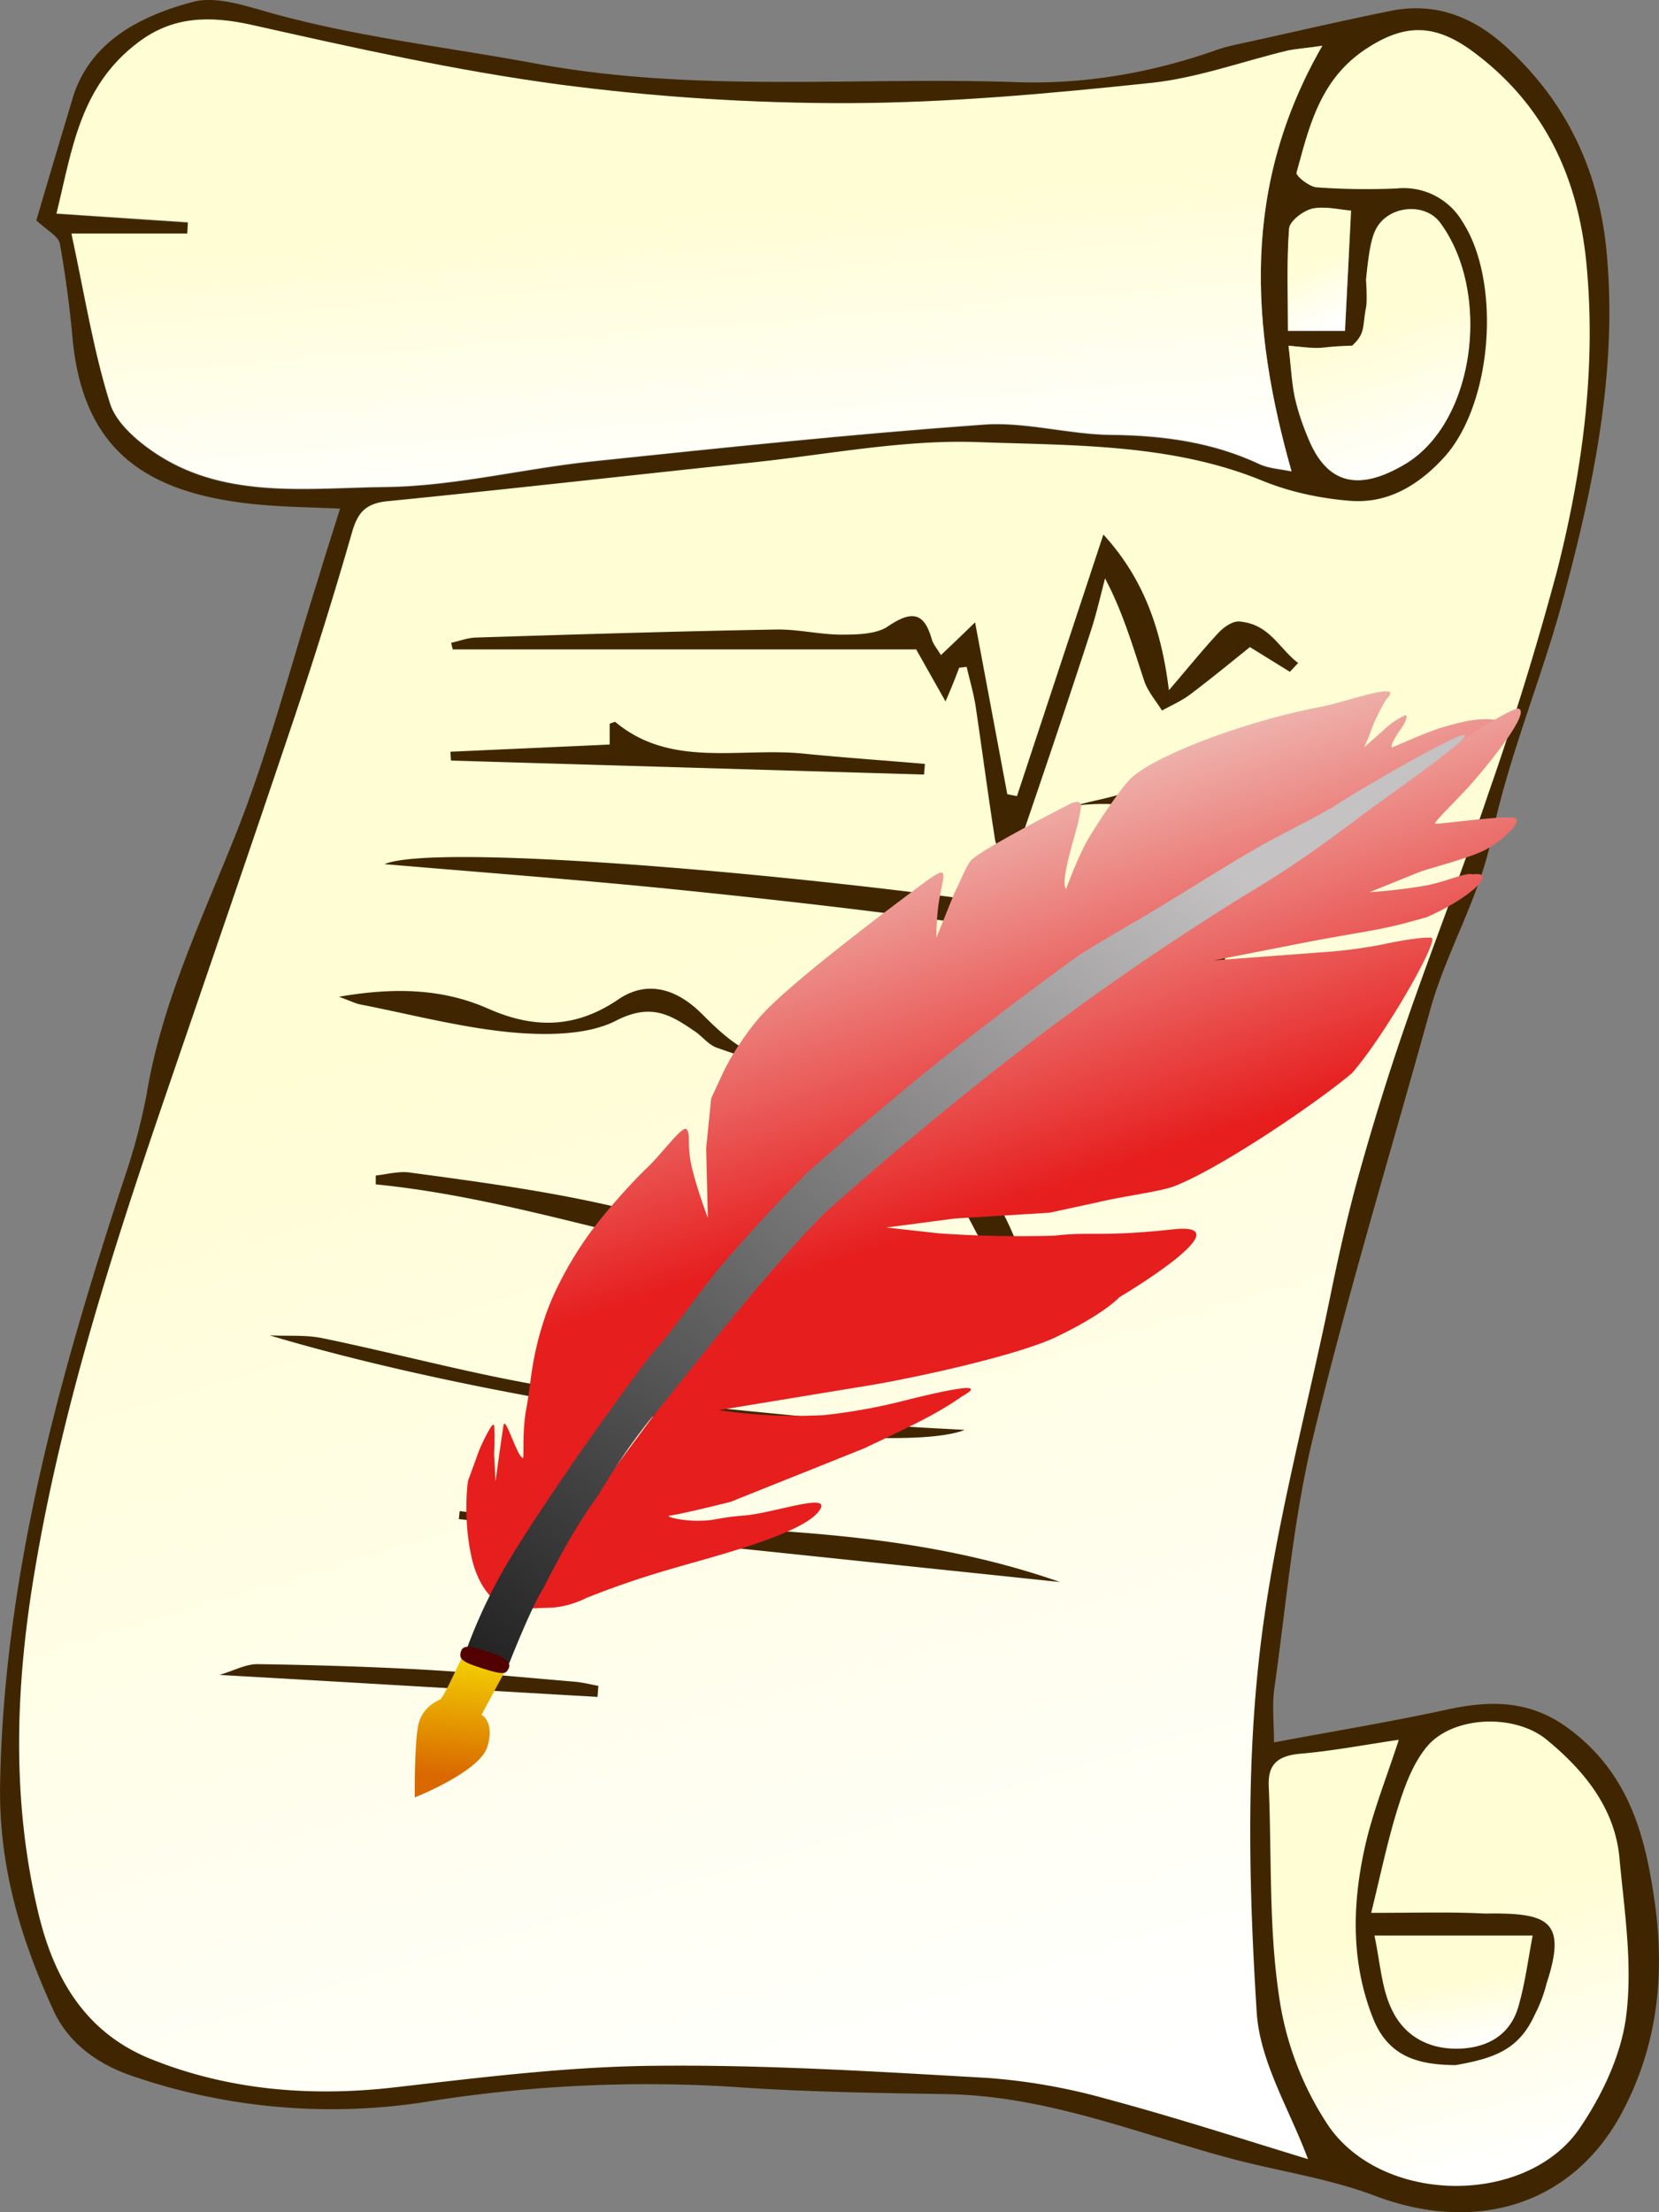 <svg width="12" height="16" fill="none" xmlns="http://www.w3.org/2000/svg"><rect width="100%" height="100%" fill="#808080" stroke="none"/><g clip-path="url(#clip0_28_13)"><path fill-rule="evenodd" clip-rule="evenodd" d="M2.46 3.679c-.21-.01-.402-.012-.594-.03-.8-.076-1.26-.382-1.34-1.189a8.08 8.08 0 00-.093-.697c-.01-.055-.097-.1-.17-.169.08-.275.17-.574.259-.872.119-.412.48-.605.88-.71.177-.045.41.043.61.096.611.165 1.243.236 1.865.352 1.159.214 2.314.094 3.468.134.501.018.988-.068 1.456-.233.085-.03.178-.046.267-.066.33-.073.662-.15.995-.217.327-.065.598.05.824.254.46.416.686.93.736 1.512.075.847-.096 1.67-.316 2.486-.156.58-.396 1.142-.517 1.726-.091.443-.331.83-.448 1.258-.283 1.023-.594 2.043-.842 3.072-.146.6-.196 1.22-.283 1.831-.016.118-.002.24-.002.385.436-.082.854-.15 1.264-.24.31-.066.587-.062.854.13.462.334.573.808.64 1.293.068.513.014 1.016-.24 1.493-.352.662-1.046.885-1.791.602-.333-.126-.703-.178-1.052-.272-.672-.181-1.32-.449-2.04-.462-.512-.009-1.025-.015-1.536-.052a10.082 10.082 0 00-2.259.112 4.438 4.438 0 01-2.083-.186c-.253-.083-.473-.235-.584-.477-.244-.53-.4-1.058-.387-1.654.03-1.504.428-2.936.896-4.361a4.48 4.48 0 00.164-.616c.11-.667.407-1.279.656-1.908.232-.59.39-1.203.581-1.807.05-.166.103-.332.162-.518zM9.564.332c-.099.015-.173.02-.244.036-.333.079-.658.2-.997.236C7.6.68 6.87.746 6.144.748c-.7.003-1.407-.043-2.1-.135-.746-.1-1.483-.264-2.218-.43C1.515.115 1.248.124 1 .31.578.628.522 1.08.408 1.547l.951.064a1.106 1.106 0 00-.004.082H.517c.095.44.158.843.28 1.229.046.146.21.284.356.377.497.314 1.085.232 1.634.226.498-.006.993-.132 1.494-.185.943-.1 1.885-.198 2.83-.266.305-.023.616.07.925.074.377.004.735.053 1.072.21.069.032.153.037.234.054-.299-1.055-.361-2.065.222-3.079zM9.32 2.5c.02.171.024.277.046.38.02.097.055.193.093.285.138.337.366.39.7.191.512-.301.629-1.243.257-1.746-.113-.154-.387-.123-.47.057-.049.104-.045.229-.067.36.123.005.218-.012.283.019.068.034.16.125.15.175-.03.143-.104.278-.142.369l-.85-.09zm-.004-.107h.414c.014-.295.028-.578.044-.87-.085-.006-.19-.034-.28-.014-.07.015-.164.091-.168.144-.02.24-.01.482-.01.74z" fill="#402600"/><path fill-rule="evenodd" clip-rule="evenodd" d="M9.942 13.999h1.144c-.032.168-.054.345-.103.514-.05.175-.183.284-.391.302-.25.02-.434-.088-.525-.281-.075-.156-.083-.336-.125-.535z" fill="url(#paint0_linear_28_13)"/><path fill-rule="evenodd" clip-rule="evenodd" d="M9.316 2.393c0-.258-.01-.5.008-.74.004-.053.1-.127.167-.144.091-.02.196.008.281.014-.014.294-.028.576-.044.87h-.412z" fill="url(#paint1_linear_28_13)"/><path fill-rule="evenodd" clip-rule="evenodd" d="M9.32 2.5c.299.032.181.008.46 0 .099-.09.073-.135.101-.277.01-.05 0-.194 0-.194s.018-.257.067-.36c.082-.18.355-.212.47-.057.372.504.253 1.444-.256 1.746-.335.199-.566.145-.7-.192a1.78 1.78 0 01-.094-.284c-.024-.105-.028-.212-.048-.382z" fill="url(#paint2_linear_28_13)"/><path fill-rule="evenodd" clip-rule="evenodd" d="M9.918 13.835c.064-.257.115-.508.191-.753.049-.156.107-.322.212-.449.186-.223.634-.242.867-.05.28.23.494.502.526.856.035.376.095.758.05 1.13-.033.283-.17.577-.338.824-.382.56-1.42.557-1.817-.018a2.268 2.268 0 01-.36-.956c-.072-.494-.05-1.001-.072-1.503-.006-.149.058-.217.228-.232.232-.02.462-.064.713-.101-.081.25-.174.484-.233.723-.105.436-.12.879.05 1.3.114.276.333.328.594.33.291-.051.46-.117.573-.366a1.04 1.04 0 00.085-.225c.15-.458.01-.512-.446-.505-.248-.013-.498-.005-.823-.005z" fill="url(#paint3_linear_28_13)"/><path fill-rule="evenodd" clip-rule="evenodd" d="M9.564.332c-.583 1.014-.52 2.024-.222 3.076-.08-.017-.165-.02-.234-.053-.337-.158-.695-.208-1.072-.211-.309-.003-.622-.097-.925-.074-.945.068-1.887.168-2.83.266-.499.052-.996.18-1.494.185-.55.006-1.137.088-1.634-.226-.147-.093-.31-.23-.357-.377-.121-.386-.184-.789-.279-1.229h.838c.002-.027.004-.055.004-.082l-.95-.063C.523 1.078.577.624 1 .306c.248-.188.513-.195.826-.125.735.165 1.472.33 2.219.43.692.091 1.399.137 2.1.135C6.87.743 7.6.676 8.322.6c.337-.035.664-.156.997-.236.07-.013.145-.018.244-.033z" fill="url(#paint4_linear_28_13)"/><path fill-rule="evenodd" clip-rule="evenodd" d="M9.461 15.616c-.456-.139-.949-.299-1.451-.434a4.385 4.385 0 00-.862-.153c-.806-.046-1.614-.097-2.42-.088-.625.006-1.253.085-1.875.156-.615.071-1.215.018-1.774-.21-.48-.199-.695-.603-.802-1.052-.196-.821-.165-1.646-.026-2.472.192-1.147.543-2.257.92-3.363.32-.936.643-1.872.958-2.81.149-.444.288-.89.417-1.339.039-.135.091-.21.257-.226.876-.087 1.752-.187 2.629-.279.54-.056 1.086-.166 1.625-.149.696.026 1.413.008 2.077.281.196.08.416.127.63.144.279.023.499-.118.672-.304.362-.384.426-1.28.142-1.715a.493.493 0 00-.475-.24 5.027 5.027 0 01-.58-.008c-.054-.005-.15-.082-.145-.106.091-.331.168-.674.501-.894.275-.182.49-.186.76.007.546.397.779.94.837 1.554.07.743-.028 1.478-.21 2.2a22.35 22.35 0 01-.503 1.631c-.185.553-.401 1.097-.591 1.648-.123.354-.234.712-.335 1.072-.087.309-.156.62-.22.934-.18.873-.42 1.742-.513 2.622-.09.836-.067 1.688-.014 2.529.022.362.242.713.371 1.064zM6.938 4.829l.054-.006c.022.095.05.189.065.285.048.323.09.645.141.968.006.043.05.083.079.123.034-.034.087-.062.099-.101.173-.507.345-1.013.51-1.522.043-.129.073-.261.107-.393.13.245.202.497.285.746.026.074.083.14.127.21.069-.038.142-.07.202-.115.15-.113.295-.232.434-.344l.289.179.06-.064c-.139-.104-.205-.281-.425-.3-.047-.005-.113.041-.15.08-.125.135-.24.278-.36.417-.054-.436-.18-.805-.474-1.126l-.625 1.892-.07-.014-.233-1.243c-.11.107-.174.168-.247.237-.028-.047-.056-.078-.066-.114-.053-.186-.136-.217-.317-.094-.083.057-.222.06-.335.06-.158 0-.317-.04-.475-.037-.723.013-1.443.035-2.166.058-.063.001-.123.025-.184.038l.012.048h3.352l.212.376a4.32 4.32 0 00.099-.244zM6.8 7.537l.683.458c.143.096.246.089.284-.091.008-.04.029-.079.047-.132l.492.258a.382.382 0 00.04-.064.925.925 0 00-.573-.303c-.046-.006-.117.13-.218.248l-.989-.88.133.83-.07.018a99.151 99.151 0 01-.434-.767l-.08.02v.582c-.1-.039-.19-.106-.247-.088-.37.116-.58-.083-.794-.296-.196-.194-.408-.234-.601-.102-.303.206-.602.217-.94.068-.32-.142-.665-.159-1.081-.087.094.035.123.05.155.056.365.071.729.168 1.098.202.249.022.547.02.751-.085.26-.133.4-.038.574.08.052.036.095.094.153.115.358.125.717.24 1.082.361l.03-.32.061-.014c.226.419.454.835.677 1.255.062.118.109.24.343.197-.168-.52-.638-.935-.576-1.52zm2.052-.56c.006-.029.012-.059.02-.087-.25-.29-5.558-.866-6.091-.64.71.06 1.383.111 2.053.178.676.068 1.35.144 2.023.235.668.092 1.33.208 1.995.313zm-1.874 3.365c-.18-.011-.361-.017-.541-.035-.781-.082-1.569-.143-2.344-.257-.594-.088-1.175-.251-1.763-.372-.123-.025-.254-.013-.38-.02 1.719.515 4.499.894 5.028.684zm-3.653.587l-.006.058 4.348.455c-1.445-.505-2.917-.333-4.342-.513zm2.878-1.707c.004-.023.008-.045.01-.067-.335-.064-.69-.085-1.002-.2-.724-.271-1.485-.372-2.25-.475-.08-.01-.162.013-.243.022v.064c1.185.118 2.29.59 3.485.656zm.481-3.62l.006-.077c-.29-.025-.583-.045-.874-.074-.462-.048-.963.108-1.366-.23-.002-.002-.014.005-.04.013v.151l-1.152.052.004.064 3.422.101zm-5.096 6.512c.935.053 1.834.107 2.734.159l.006-.08c-.054-.01-.107-.023-.161-.029-.368-.031-.733-.067-1.1-.088-.4-.022-.802-.034-1.204-.04-.083-.001-.166.045-.275.078zm7.348-6.052l.008-.065-.597-.476c-.073.238-.33.234-.563.305.42-.049.793.067 1.152.236z" fill="url(#paint5_linear_28_13)"/><g clip-path="url(#clip1_28_13)"><path d="M9.559 5.111c-.557.105-1.224.36-1.388.527-.053.055-.177.23-.278.394-.102.159-.2.456-.183.397-.042-.053.063-.376.081-.452 0 0 .013-.045.027-.133.013-.089-.104-.016-.104-.016s-.55.28-.679.384c-.044.038-.084.156-.132.248l-.13.322s0-.169.023-.286c.022-.126.035-.151.024-.18-.011-.03-.134.067-.196.113-.03.023-.253.188-.496.379-.25.196-.521.42-.63.546-.094.105-.208.28-.261.39l-.093.2-.036.36.012.505s-.077-.204-.115-.363c-.038-.16-.008-.232-.036-.276-.028-.043-.179.176-.303.29-.119.116-.309.33-.415.48 0 0-.205.278-.309.586-.103.309-.098.465-.133.65-.035.183-.016.357-.027.37-.046-.017-.129-.32-.141-.233l-.03.207-.027.195-.01-.199s.007-.147 0-.203c-.006-.055-.105.168-.105.168l-.084.23c-.014.098-.027.345.034.585.057.215.171.286.171.286l.243-.482c.022-.084 1.243-1.658 1.243-1.658l.347-.452s.463-.508.79-.813c.473-.448 2.514-1.752 2.514-1.752s.85-.482 1.298-.795c.45-.313.654-.2.813-.42-.11-.02-.226-.005-.422.056-.163.054-.344.145-.349.138-.009-.008.018-.063.058-.121.044-.059.062-.11.04-.11a.563.563 0 00-.164.114l-.133.117.036-.084c.017-.046.037-.115.122-.261.151-.147-.303.023-.467.052z" fill="url(#paint6_linear_28_13)"/><path fill-rule="evenodd" clip-rule="evenodd" d="M10.23 5.606s-.424.303-.508.37c-.216.164-.98.655-1.365.894-.663.414-.846.595-.846.595l-.858.694-.857.75-.835 1.015-.71.957-.421.752.173-.006a.687.687 0 00.239-.07 6.47 6.47 0 01.614-.21c.283-.084.914-.24 1.058-.406.144-.168-.313.005-.54.021-.184.014-.193.037-.326.037-.132 0-.24-.032-.205-.037.062-.008.26-.054.442-.1l.964-.386c.344-.163.528-.249.71-.377.204-.114-.123-.041-.366.018-.046.011-.296.082-.633.118a3.834 3.834 0 01-.76-.036l1.111-.183c.323-.055 1.051-.213 1.33-.347.08-.038.33-.162.458-.288 0 0 .92-.546.39-.49-.53.057-.6.015-.86.046a8.41 8.41 0 01-.841-.017l-.376-.042.493-.065.687-.042.346-.075c.195-.046.454-.078.551-.115.314-.118 1.007-.582 1.289-.818.24-.274.62-.944.58-.978-.012-.012-.163.004-.34.042a3.38 3.38 0 01-.437.059l-.801.06.731-.143c.473-.087.483-.076.81-.17.303-.132.526-.334.332-.309-.055-.015-.174.047-.335.08a4.106 4.106 0 01-.412.049l.356-.144c.062-.025.329-.092.46-.152.13-.059.312-.225.227-.242-.085-.018-.555.05-.568.042-.009-.013.152-.166.248-.273.096-.106.469-.552.347-.56-.1.029-.434.248-.434.248l-.312.234z" fill="url(#paint7_linear_28_13)"/><path fill-rule="evenodd" clip-rule="evenodd" d="M9.683 5.81c-.124.084-.417.22-.615.337-.2.113-.65.401-.877.53-.174.1-.338.2-.396.238-.01.007-.565.41-.996.756-.487.39-.948.8-.961.81a12.507 12.507 0 00-.644.7c-.19.239-.373.497-.426.55-.08.076-.495.666-.561.758-.062.092-.443.635-.601.929-.16.294-.242.543-.242.543l.308.097s.165-.424.257-.569c.118-.233.244-.46.374-.64.044-.059.199-.35.472-.67.078-.09.828-1.061 1.214-1.427a26.553 26.553 0 011.575-1.296 19.762 19.762 0 011.491-1.012c.36-.216.61-.41.737-.502.095-.081.838-.59.803-.624-.035-.033-.793.413-.912.492z" fill="url(#paint8_linear_28_13)"/><path d="M3.186 12.291s-.125.044-.158.174C2.996 12.595 3 13 3 13s.472-.186.526-.368c.054-.182-.043-.23-.043-.23l.2-.371s-.303-.078-.32-.078c-.014 0-.126.277-.177.338z" fill="url(#paint9_linear_28_13)"/><path fill-rule="evenodd" clip-rule="evenodd" d="M3.335 11.942c-.018.055.002.077.158.126.156.05.167.035.184.003.018-.031.01-.072-.12-.115-.129-.043-.204-.07-.222-.014z" fill="#520000"/></g></g><defs><linearGradient id="paint0_linear_28_13" x1="10.432" y1="14.343" x2="10.507" y2="14.822" gradientUnits="userSpaceOnUse"><stop stop-color="#FFFDD3"/><stop offset="1" stop-color="#fff"/></linearGradient><linearGradient id="paint1_linear_28_13" x1="9.51" y1="1.877" x2="9.701" y2="2.33" gradientUnits="userSpaceOnUse"><stop stop-color="#FFFDD3"/><stop offset="1" stop-color="#fff"/></linearGradient><linearGradient id="paint2_linear_28_13" x1="9.884" y1="2.337" x2="10.228" y2="3.4" gradientUnits="userSpaceOnUse"><stop stop-color="#FFFDD3"/><stop offset="1" stop-color="#fff"/></linearGradient><linearGradient id="paint3_linear_28_13" x1="10.293" y1="13.863" x2="10.815" y2="15.728" gradientUnits="userSpaceOnUse"><stop stop-color="#FFFDD3"/><stop offset="1" stop-color="#fff"/></linearGradient><linearGradient id="paint4_linear_28_13" x1="4.333" y1="1.567" x2="4.496" y2="3.588" gradientUnits="userSpaceOnUse"><stop stop-color="#FFFDD3"/><stop offset="1" stop-color="#fff"/></linearGradient><linearGradient id="paint5_linear_28_13" x1="5.008" y1="6.689" x2="7.508" y2="15.177" gradientUnits="userSpaceOnUse"><stop stop-color="#FFFDD3"/><stop offset="1" stop-color="#fff"/></linearGradient><linearGradient id="paint6_linear_28_13" x1="6.923" y1="4.504" x2="9.067" y2="11.021" gradientUnits="userSpaceOnUse"><stop offset=".125" stop-color="#F0CEC7"/><stop offset=".573" stop-color="#E61E1E"/></linearGradient><linearGradient id="paint7_linear_28_13" x1="7.239" y1="4.634" x2="9.409" y2="11.041" gradientUnits="userSpaceOnUse"><stop offset=".125" stop-color="#F0CEC7"/><stop offset=".573" stop-color="#E61E1E"/></linearGradient><linearGradient id="paint8_linear_28_13" x1="8.569" y1="6.046" x2="3.18" y2="13.735" gradientUnits="userSpaceOnUse"><stop stop-color="#C4C2C2"/><stop offset="1" stop-color="#030303"/></linearGradient><linearGradient id="paint9_linear_28_13" x1="3.341" y1="11.953" x2="3.253" y2="12.994" gradientUnits="userSpaceOnUse"><stop offset=".078" stop-color="#F1CB01"/><stop offset=".859" stop-color="#D96800"/></linearGradient><clipPath id="clip0_28_13"><path fill="#fff" d="M0 0h12v16H0z"/></clipPath><clipPath id="clip1_28_13"><path fill="#fff" transform="translate(3 5)" d="M0 0h8v8H0z"/></clipPath></defs></svg>